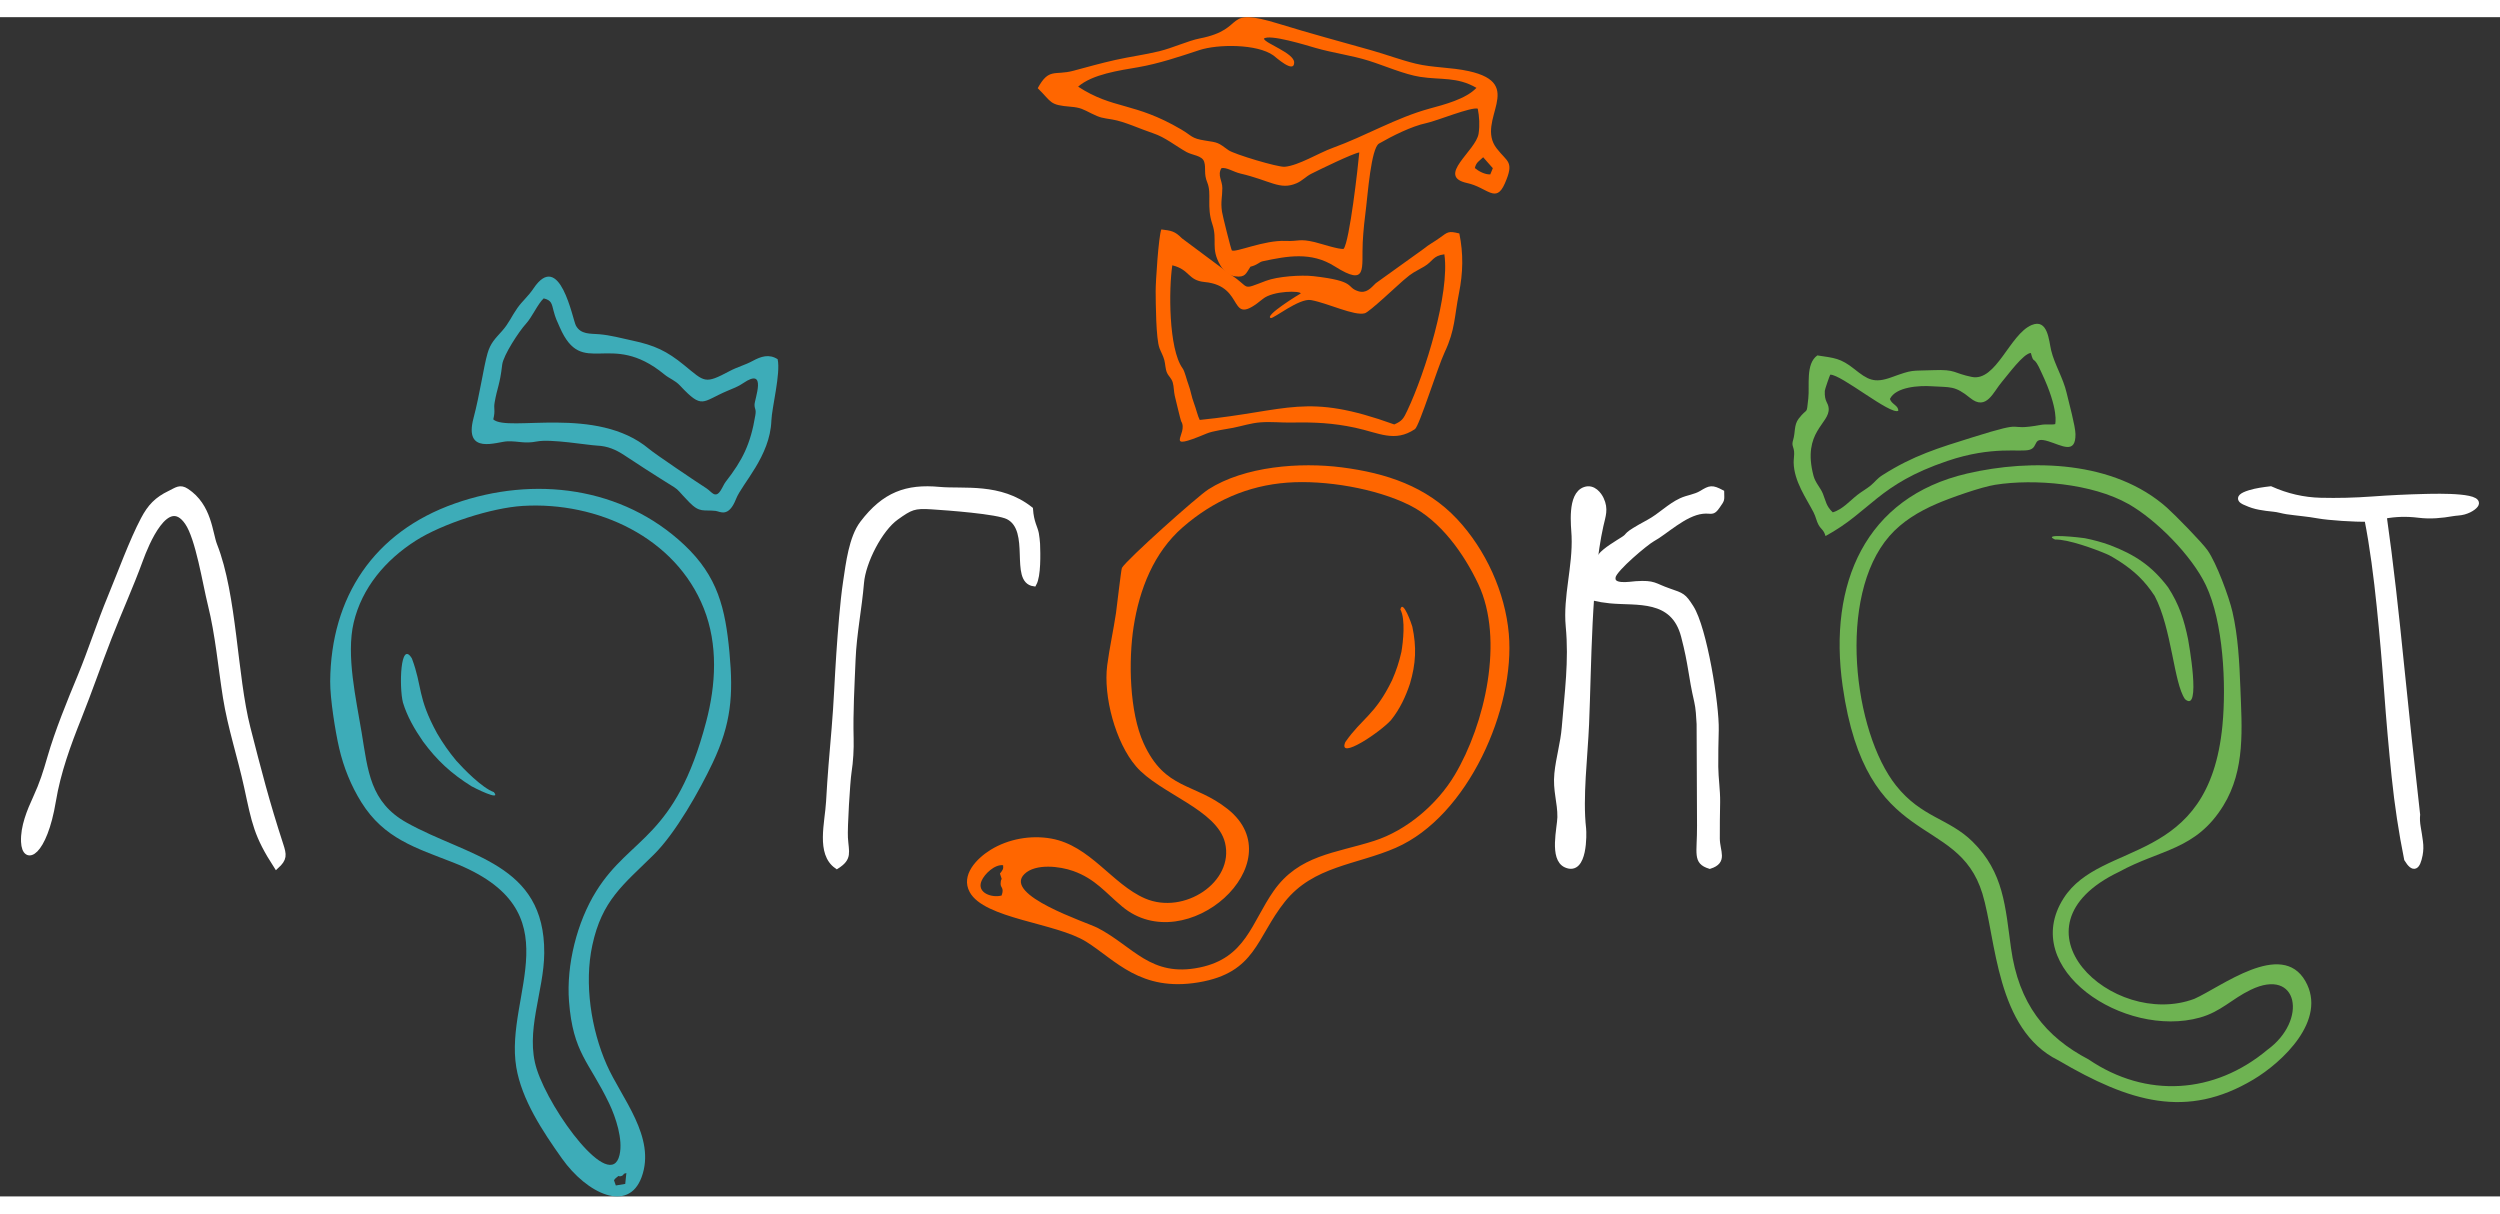 
<svg width="206px" height="100px" viewBox="0 0 106 50" version="1.1" xmlns="http://www.w3.org/2000/svg" xmlns:xlink="http://www.w3.org/1999/xlink">
    <rect x="0" y="0" width="106" height="50" fill="#333333" stroke="none"/>
    <g id="Page-1" stroke="none" stroke-width="1" fill="none" fill-rule="evenodd">
        <g id="Вариант-1-чистовой-Copy" transform="translate(-19, -10)">
            <g id="Навигационная-панель">
                <g id="лого-готовый" transform="translate(20, 10)">
                    <path d="M83.598,19.826 C85.245,19.566 87.7,19.767 89.244,20.64 C90.426,21.308 91.931,22.829 92.529,24.085 C93.274,25.65 93.396,28.307 93.232,30.026 C92.656,36.048 88.091,34.849 86.494,37.362 C84.589,40.359 89.07,43.313 92.276,42.417 C93.173,42.166 93.61,41.636 94.432,41.239 C96.445,40.266 96.866,42.531 95.132,43.788 C92.893,45.66 90.005,45.855 87.559,44.194 C85.723,43.23 84.593,41.832 84.266,39.465 C84.025,37.727 83.965,36.26 82.631,34.952 C81.624,33.965 80.47,33.938 79.389,32.575 C77.594,30.311 76.877,24.567 79.111,22.001 C79.652,21.381 80.363,20.959 81.099,20.639 C81.683,20.385 82.995,19.921 83.598,19.826 Z M92.603,22.608 C92.362,22.264 91.216,21.097 90.875,20.794 C88.64,18.809 85.145,18.713 82.405,19.35 C78.082,20.355 76.514,24.028 77.128,28.359 C78.129,35.419 81.992,33.683 83.054,37.161 C83.64,39.081 83.621,42.923 86.272,44.229 C89.299,46.004 91.709,46.737 94.545,45.044 C95.773,44.311 97.689,42.52 96.749,40.873 C95.739,39.101 93.17,41.124 92.037,41.624 C88.57,42.916 83.928,38.585 88.854,36.235 C90.594,35.278 92.104,35.323 93.27,33.43 C94.21,31.902 94.056,30.147 93.991,28.416 C93.951,27.361 93.894,26.241 93.656,25.213 C93.505,24.56 92.975,23.139 92.603,22.608 L92.603,22.608 Z" id="Fill-1" fill="#6EB352"></path>
                    <path d="M41.398,36.311 C41.538,36.759 41.443,36.362 41.426,36.743 C41.418,36.917 41.589,36.906 41.468,37.241 C41.074,37.353 40.397,37.137 40.618,36.62 C40.746,36.321 41.178,35.914 41.532,35.957 C41.555,36.121 41.505,36.176 41.398,36.311 Z M47.066,25.843 C47.311,24.264 47.918,22.697 49.153,21.624 C50.423,20.521 51.887,19.861 53.585,19.735 C55.182,19.617 57.338,19.977 58.773,20.695 C60.081,21.349 61.073,22.751 61.679,24.036 C62.789,26.388 61.963,29.978 60.679,32.132 C59.941,33.371 58.646,34.482 57.259,34.926 C55.628,35.449 54.075,35.519 53.004,37.047 C52.06,38.396 51.824,39.889 49.867,40.293 C47.785,40.723 47.057,39.401 45.54,38.615 C45.075,38.374 41.508,37.227 42.438,36.329 C42.912,35.872 43.943,36.002 44.504,36.202 C45.439,36.536 45.862,37.109 46.577,37.707 C49.297,39.981 53.918,35.85 51.055,33.577 C49.633,32.447 48.401,32.784 47.49,30.787 C46.885,29.463 46.844,27.274 47.066,25.843 Z M46.57,23.349 C46.536,23.407 46.35,25.048 46.318,25.265 C46.207,26.007 46.044,26.733 45.946,27.479 C45.774,28.793 46.296,30.75 47.166,31.763 C48.164,32.926 50.606,33.592 50.943,35.012 C51.337,36.673 49.198,38.081 47.547,37.365 C46.155,36.761 45.224,35.122 43.572,34.827 C42.705,34.672 41.753,34.842 41.006,35.302 C40.424,35.66 39.72,36.37 40.115,37.096 C40.733,38.235 43.765,38.393 45.059,39.203 C46.295,39.976 47.356,41.341 49.828,40.922 C52.254,40.511 52.262,39.03 53.477,37.506 C54.69,35.985 56.521,35.945 58.183,35.218 C61.251,33.878 63.252,29.298 62.974,26.144 C62.82,24.387 61.995,22.579 60.782,21.282 C59.479,19.89 57.768,19.33 55.902,19.089 C54.123,18.86 51.773,19.039 50.235,20.021 C49.774,20.315 46.773,22.998 46.57,23.349 L46.57,23.349 Z" id="Fill-2" fill="#FF6600"></path>
                    <path d="M25.034,49.317 C25.088,49.241 25.046,49.278 25.13,49.206 C25.285,49.072 25.217,49.167 25.301,49.145 C25.31,49.143 25.327,49.142 25.336,49.139 C25.344,49.136 25.36,49.129 25.369,49.125 C25.495,49.063 25.37,49.052 25.558,49.009 L25.51,49.469 L25.111,49.536 L25.034,49.317 Z M21.173,20.722 C24.332,20.534 27.648,22.058 28.842,25.07 C29.451,26.608 29.356,28.301 28.942,29.872 C27.633,34.844 25.741,34.72 24.284,37.052 C23.463,38.364 23.008,40.193 23.126,41.729 C23.297,43.933 23.972,44.27 24.828,46.057 C25.109,46.646 25.423,47.589 25.268,48.244 C24.887,49.853 22.35,46.433 21.76,44.609 C21.248,43.026 22.065,41.309 22.076,39.684 C22.104,35.867 18.845,35.607 16.242,34.151 C14.688,33.282 14.6,31.949 14.333,30.328 C14.101,28.923 13.668,27.055 13.997,25.666 C14.348,24.188 15.347,23.016 16.618,22.202 C17.745,21.48 19.842,20.801 21.173,20.722 Z M13,28.163 C12.994,28.882 13.215,30.281 13.382,31 C13.57,31.808 13.884,32.589 14.326,33.295 C15.287,34.829 16.623,35.219 18.209,35.84 C23.428,37.881 20.376,41.426 20.89,44.521 C21.119,45.902 22.017,47.251 22.828,48.394 C23.889,49.887 25.643,50.716 26.205,49.18 C26.825,47.488 25.349,45.833 24.725,44.418 C24.059,42.908 23.766,40.97 24.114,39.353 C24.526,37.44 25.414,36.799 26.721,35.509 C27.644,34.599 28.661,32.793 29.219,31.614 C30.002,29.956 30.098,28.759 29.93,26.946 C29.755,25.062 29.434,23.713 28.013,22.375 C25.388,19.903 21.638,19.439 18.287,20.619 C14.857,21.826 13.029,24.577 13,28.163 L13,28.163 Z" id="Fill-3" fill="#3DACB8"></path>
                    <path d="M50.784,6.407 C50.971,6.341 51.308,6.563 51.581,6.627 C52.878,6.929 53.258,7.343 53.965,7.046 C54.225,6.936 54.364,6.757 54.602,6.638 C54.971,6.452 56.356,5.778 56.634,5.735 C56.58,6.339 56.222,9.508 55.97,9.823 C55.784,9.86 55.007,9.601 54.746,9.538 C54.077,9.378 54.084,9.513 53.507,9.487 C52.602,9.445 51.372,9.997 51.229,9.888 C51.187,9.819 50.835,8.407 50.812,8.245 C50.751,7.816 50.826,7.637 50.827,7.246 C50.827,6.928 50.612,6.71 50.784,6.407 Z M61.533,6.397 C61.596,6.146 61.699,6.12 61.886,5.939 L62.296,6.404 L62.188,6.666 C61.969,6.678 61.7,6.539 61.533,6.397 Z M53.873,1.917 C53.868,1.52 52.646,1.115 52.588,0.912 C52.812,0.703 54.393,1.192 54.761,1.299 C55.524,1.521 56.292,1.613 57.036,1.847 C57.708,2.059 58.552,2.429 59.216,2.531 C60.103,2.668 60.782,2.52 61.602,2.997 C61.148,3.474 60.241,3.705 59.608,3.878 C58.191,4.266 56.9,5.038 55.51,5.541 C54.904,5.76 54.073,6.285 53.477,6.343 C53.188,6.371 51.321,5.807 51.09,5.641 C50.635,5.312 50.67,5.319 50.102,5.232 C49.503,5.141 49.548,5.033 49.084,4.761 C47.082,3.585 46.217,3.926 44.712,2.946 C45.32,2.415 46.468,2.259 47.259,2.122 C48.129,1.971 49.02,1.672 49.858,1.395 C50.622,1.142 52.298,1.123 52.996,1.625 C53.089,1.692 53.879,2.415 53.873,1.917 Z M56.78,9.54 C56.806,9.047 56.863,8.519 56.927,8.028 C56.987,7.566 57.134,5.554 57.469,5.36 C58.035,5.033 58.857,4.622 59.483,4.49 C59.925,4.396 61.378,3.797 61.657,3.879 C61.723,4.216 61.747,4.575 61.693,4.935 C61.583,5.67 59.876,6.744 61.202,7.032 C62.07,7.22 62.422,7.923 62.803,7.055 C63.222,6.101 62.909,6.154 62.454,5.558 C61.542,4.363 63.753,2.832 61.273,2.287 C60.525,2.122 59.746,2.145 59.028,1.971 C58.398,1.818 57.767,1.58 57.137,1.402 C55.817,1.028 54.566,0.695 53.248,0.288 C50.743,-0.484 51.951,0.496 49.869,0.902 C49.383,0.997 48.714,1.308 48.153,1.444 C47.542,1.593 46.908,1.675 46.294,1.813 C45.669,1.953 45.12,2.109 44.508,2.273 C43.717,2.484 43.476,2.133 43,3.011 C43.613,3.613 43.479,3.723 44.401,3.798 C44.819,3.832 44.921,3.907 45.28,4.084 C45.665,4.275 45.744,4.27 46.163,4.339 C46.672,4.422 47.372,4.751 47.899,4.925 C48.403,5.091 48.845,5.46 49.311,5.719 C49.56,5.857 49.975,5.864 50.058,6.134 C50.143,6.413 50.031,6.628 50.189,7.011 C50.387,7.494 50.148,8.023 50.404,8.778 C50.633,9.454 50.316,9.792 50.741,10.52 C50.872,10.744 51.103,10.956 51.367,10.989 C51.811,11.046 51.825,10.87 52.019,10.58 C52.332,10.502 52.382,10.383 52.544,10.348 C53.58,10.129 54.592,9.934 55.588,10.563 C57.008,11.46 56.722,10.636 56.78,9.54 L56.78,9.54 Z" id="Fill-4" fill="#FF6600"></path>
                    <path d="M48.706,10.521 C49.464,10.707 49.356,11.162 50.079,11.23 C51.869,11.399 51,13.224 52.543,11.948 C52.983,11.585 54.172,11.597 54.149,11.716 C54.124,11.724 52.577,12.669 52.883,12.756 C53,12.789 54.09,11.904 54.587,11.995 C55.305,12.126 56.434,12.681 56.869,12.554 C57.069,12.496 58.234,11.389 58.5,11.161 C58.922,10.797 58.936,10.835 59.383,10.574 C59.762,10.353 59.742,10.118 60.241,10.054 C60.481,11.711 59.421,15.09 58.676,16.667 C58.513,17.013 58.456,17.123 58.116,17.268 C54.348,15.908 53.69,16.693 49.868,17.077 C49.791,16.937 49.707,16.581 49.627,16.376 C49.519,16.097 49.485,15.82 49.396,15.593 C49.314,15.384 49.24,15.024 49.141,14.887 C48.543,14.059 48.555,11.505 48.706,10.521 Z M48.24,9 C48.124,9.289 47.997,11.232 48,11.628 C48.004,12.125 48.011,13.641 48.163,14.036 C48.23,14.211 48.316,14.349 48.367,14.538 C48.414,14.715 48.408,14.916 48.482,15.079 C48.554,15.238 48.668,15.299 48.725,15.492 C48.775,15.664 48.768,15.871 48.809,16.05 C48.842,16.191 49.062,17.105 49.08,17.133 C49.424,17.665 48.226,18.466 50.16,17.654 C50.434,17.539 50.976,17.472 51.29,17.41 C51.673,17.333 52.044,17.21 52.435,17.18 C52.901,17.143 53.32,17.197 53.774,17.188 C54.731,17.169 55.516,17.205 56.459,17.407 C57.479,17.626 58.131,18.043 58.993,17.467 C59.178,17.344 59.955,14.84 60.257,14.2 C60.702,13.256 60.664,12.686 60.86,11.707 C61.034,10.833 61.053,10.044 60.876,9.17 C60.416,9.061 60.403,9.093 60.042,9.358 C59.806,9.53 59.582,9.639 59.352,9.831 L57.331,11.282 C57.123,11.489 56.927,11.728 56.586,11.618 C56.048,11.445 56.544,11.191 54.687,10.981 C54.168,10.922 53.171,10.992 52.682,11.177 C51.581,11.592 52.064,11.49 51.165,10.905 L49.116,9.378 C48.813,9.073 48.672,9.052 48.24,9 L48.24,9 Z" id="Fill-5" fill="#FF6600"></path>
                    <path d="M85.109,14.239 C85.251,14.785 85.199,14.251 85.559,15.068 C86.314,16.658 86.14,17.254 86.14,17.255 C85.959,17.293 85.747,17.248 85.547,17.285 C83.882,17.587 85.178,17.017 82.631,17.815 C81.19,18.266 80.125,18.583 78.815,19.419 C78.583,19.567 78.513,19.694 78.321,19.854 C78.149,19.997 77.945,20.107 77.764,20.248 C77.412,20.523 77.143,20.858 76.71,20.996 C76.427,20.73 76.42,20.526 76.29,20.203 C76.184,19.942 75.973,19.746 75.893,19.447 C75.396,17.569 76.593,17.241 76.536,16.582 C76.514,16.325 76.351,16.314 76.371,15.844 C76.373,15.785 76.579,15.191 76.602,15.158 C77.058,15.136 79.154,16.877 79.487,16.69 C79.494,16.456 79.201,16.418 79.133,16.187 C79.385,15.671 80.375,15.614 80.901,15.649 C81.702,15.702 81.882,15.613 82.531,16.143 C83.23,16.715 83.516,15.881 83.888,15.454 C84.117,15.19 84.802,14.242 85.109,14.239 Z M76.402,22 C78.325,20.955 78.616,19.817 81.563,18.818 C83.504,18.16 84.663,18.463 85.059,18.341 C85.449,18.221 85.154,17.768 85.848,17.982 C86.429,18.161 87.011,18.548 87,17.68 C86.996,17.334 86.72,16.344 86.625,15.931 C86.483,15.307 86.111,14.723 85.969,14.128 C85.873,13.728 85.832,12.763 85.141,13.054 C84.213,13.443 83.638,15.463 82.605,15.254 C81.804,15.092 81.955,14.927 80.96,14.967 C79.996,15.006 80.148,14.925 79.194,15.27 C78.459,15.537 78.19,15.369 77.626,14.921 C77.033,14.451 76.788,14.454 76.056,14.341 C75.55,14.693 75.733,15.632 75.672,16.163 C75.586,16.924 75.664,16.503 75.262,17.026 C75.059,17.291 75.128,17.601 75.029,17.925 C74.955,18.172 75.042,18.184 75.069,18.414 C75.085,18.556 75.048,18.734 75.051,18.887 C75.068,19.683 75.583,20.39 75.896,20.998 C75.989,21.177 76.023,21.379 76.105,21.524 C76.227,21.737 76.319,21.722 76.402,22 L76.402,22 Z" id="Fill-6" fill="#6EB352"></path>
                    <path d="M22.053,11.923 C22.385,12.005 22.391,12.141 22.471,12.45 C22.554,12.771 22.61,12.864 22.737,13.155 C23.698,15.354 24.851,13.242 27.165,15.145 C27.393,15.332 27.618,15.393 27.829,15.617 C28.8,16.651 28.749,16.305 29.844,15.843 C30.075,15.745 30.296,15.665 30.504,15.522 C31.554,14.801 30.983,16.211 30.992,16.443 C31,16.649 31.07,16.609 31.026,16.877 C30.825,18.099 30.488,18.78 29.764,19.707 C29.631,19.876 29.511,20.334 29.261,20.218 C29.182,20.182 29.059,20.045 28.959,19.981 C28.497,19.684 26.798,18.54 26.515,18.303 C24.299,16.445 20.523,17.608 19.915,17.054 C20.013,16.65 19.923,16.618 19.972,16.34 C20.087,15.679 20.191,15.612 20.293,14.735 C20.34,14.335 21.014,13.31 21.298,13.003 C21.562,12.718 21.798,12.158 22.053,11.923 Z M31.972,14.502 C31.607,14.269 31.265,14.384 30.912,14.576 C30.596,14.748 30.261,14.832 29.937,15.005 C28.874,15.57 28.891,15.475 28.009,14.755 C27.268,14.15 26.752,13.913 25.818,13.713 C25.346,13.611 24.885,13.483 24.402,13.443 C24.025,13.413 23.624,13.457 23.418,13.076 C23.28,12.82 22.738,9.831 21.616,11.508 C21.395,11.839 21.146,12.035 20.935,12.335 C20.689,12.683 20.586,12.969 20.284,13.309 C19.992,13.636 19.798,13.813 19.67,14.257 C19.502,14.84 19.347,15.983 19.077,16.999 C18.656,18.586 20.079,17.996 20.516,17.984 C21.001,17.97 21.229,18.094 21.765,17.99 C22.359,17.874 23.912,18.146 24.315,18.165 C24.758,18.185 25.104,18.331 25.472,18.574 C28.374,20.491 27.288,19.605 28.227,20.57 C28.671,21.027 28.833,20.878 29.342,20.934 C29.525,20.954 29.887,21.243 30.207,20.431 C30.468,19.769 31.651,18.622 31.706,17.111 C31.727,16.547 32.105,15.108 31.972,14.502 L31.972,14.502 Z" id="Fill-7" fill="#3DACB8"></path>
                    <path d="M8.101,22.392 C7.898,21.879 7.879,20.727 6.909,20.09 C6.626,19.904 6.496,20.041 6.19,20.189 C5.654,20.447 5.362,20.751 5.076,21.293 C4.592,22.209 4.093,23.583 3.68,24.58 C3.215,25.701 2.853,26.852 2.392,27.965 C1.947,29.036 1.44,30.276 1.118,31.388 C0.934,32.028 0.789,32.49 0.51,33.097 C0.251,33.663 -0.026,34.322 0.002,34.966 C0.042,35.894 0.887,35.493 1.261,33.231 C1.463,32.01 1.891,30.839 2.347,29.699 C2.799,28.567 3.187,27.435 3.626,26.308 C4.059,25.197 4.546,24.128 4.955,23.008 C5.191,22.36 6.075,20.167 6.942,21.424 C7.406,22.098 7.694,23.986 7.922,24.903 C8.239,26.177 8.356,27.543 8.563,28.844 C8.761,30.091 9.187,31.384 9.458,32.63 C9.789,34.156 9.865,34.681 10.719,36 C11.066,35.684 11.047,35.527 10.901,35.082 C10.317,33.293 9.972,31.952 9.508,30.135 C8.942,27.925 8.94,24.515 8.101,22.392 Z" id="Fill-8" fill="#ffffff"></path>
                    <path d="M8.101,22.392 C7.898,21.879 7.879,20.727 6.909,20.09 C6.626,19.904 6.496,20.041 6.19,20.189 C5.654,20.447 5.362,20.751 5.076,21.293 C4.592,22.209 4.093,23.583 3.68,24.58 C3.215,25.701 2.853,26.852 2.392,27.965 C1.947,29.036 1.44,30.276 1.118,31.388 C0.934,32.028 0.789,32.49 0.51,33.097 C0.251,33.663 -0.026,34.322 0.002,34.966 C0.042,35.894 0.887,35.493 1.261,33.231 C1.463,32.01 1.891,30.839 2.347,29.699 C2.799,28.567 3.187,27.435 3.626,26.308 C4.059,25.197 4.546,24.128 4.955,23.008 C5.191,22.36 6.075,20.167 6.942,21.424 C7.406,22.098 7.694,23.986 7.922,24.903 C8.239,26.177 8.356,27.543 8.563,28.844 C8.761,30.091 9.187,31.384 9.458,32.63 C9.789,34.156 9.865,34.681 10.719,36 C11.066,35.684 11.047,35.527 10.901,35.082 C10.317,33.293 9.972,31.952 9.508,30.135 C8.942,27.925 8.94,24.515 8.101,22.392 Z" id="Stroke-9" stroke="#ffffff" stroke-width="0.22"></path>
                    <path d="M34.483,36 C35.029,35.653 34.882,35.42 34.842,34.796 C34.816,34.376 34.933,32.411 34.997,32.001 C35.067,31.553 35.096,31.037 35.084,30.584 C35.055,29.471 35.122,28.345 35.167,27.23 C35.21,26.158 35.433,25.073 35.524,23.982 C35.598,23.092 36.307,21.708 37.003,21.212 C37.606,20.782 37.756,20.708 38.505,20.758 C39.13,20.799 41.297,20.952 41.749,21.189 C42.829,21.756 41.904,23.891 42.839,24.023 C43.029,23.684 43.005,22.75 42.989,22.326 C42.986,22.231 42.954,21.989 42.938,21.897 C42.894,21.652 42.728,21.428 42.689,20.862 C41.394,19.84 39.856,20.121 38.83,20.026 C37.446,19.897 36.498,20.233 35.567,21.459 C35.102,22.072 34.974,23.161 34.857,23.94 C34.724,24.826 34.633,26.079 34.57,26.991 C34.497,28.044 34.463,29.091 34.372,30.142 C34.282,31.189 34.193,32.2 34.136,33.251 C34.087,34.162 33.707,35.458 34.483,36 Z" id="Fill-10" fill="#ffffff"></path>
                    <path d="M34.483,36 C35.029,35.653 34.882,35.42 34.842,34.796 C34.816,34.376 34.933,32.411 34.997,32.001 C35.067,31.553 35.096,31.037 35.084,30.584 C35.055,29.471 35.122,28.345 35.167,27.23 C35.21,26.158 35.433,25.073 35.524,23.982 C35.598,23.092 36.307,21.708 37.003,21.212 C37.606,20.782 37.756,20.708 38.505,20.758 C39.13,20.799 41.297,20.952 41.749,21.189 C42.829,21.756 41.904,23.891 42.839,24.023 C43.029,23.684 43.005,22.75 42.989,22.326 C42.986,22.231 42.954,21.989 42.938,21.897 C42.894,21.652 42.728,21.428 42.689,20.862 C41.394,19.84 39.856,20.121 38.83,20.026 C37.446,19.897 36.498,20.233 35.567,21.459 C35.102,22.072 34.974,23.161 34.857,23.94 C34.724,24.826 34.633,26.079 34.57,26.991 C34.497,28.044 34.463,29.091 34.372,30.142 C34.282,31.189 34.193,32.2 34.136,33.251 C34.087,34.162 33.707,35.458 34.483,36 Z" id="Stroke-11" stroke="#ffffff" stroke-width="0.22"></path>
                    <path d="M71.495,36 C72.149,35.789 71.816,35.393 71.81,34.83 C71.805,34.317 71.817,33.791 71.824,33.277 C71.83,32.767 71.75,32.29 71.745,31.788 C71.741,31.27 71.751,30.748 71.765,30.23 C71.792,29.177 71.27,25.912 70.702,25.027 C70.382,24.528 70.336,24.525 69.76,24.326 C69.12,24.105 69.158,23.973 68.368,24.024 C68.101,24.042 67.294,24.2 67.396,23.718 C67.466,23.384 68.809,22.266 69.07,22.126 C69.594,21.846 70.415,21.031 71.191,20.947 C71.586,20.904 71.6,21.061 71.829,20.723 C72.024,20.436 72.002,20.502 71.996,20.149 C71.587,19.936 71.514,19.956 71.147,20.18 C70.872,20.347 70.568,20.364 70.28,20.498 C69.777,20.731 69.408,21.138 68.897,21.414 C67.774,22.021 68.152,21.921 67.837,22.126 C67.601,22.279 67.042,22.601 66.857,22.851 C66.201,23.735 65.128,24.527 67.267,24.744 C68.39,24.857 69.948,24.557 70.387,26.245 C70.714,27.5 70.684,27.898 70.943,29.007 C71.012,29.299 71.029,29.666 71.046,29.967 L71.064,34.274 C71.072,35.478 70.87,35.803 71.495,36 Z" id="Fill-12" fill="#ffffff"></path>
                    <path d="M71.495,36 C72.149,35.789 71.816,35.393 71.81,34.83 C71.805,34.317 71.817,33.791 71.824,33.277 C71.83,32.767 71.75,32.29 71.745,31.788 C71.741,31.27 71.751,30.748 71.765,30.23 C71.792,29.177 71.27,25.912 70.702,25.027 C70.382,24.528 70.336,24.525 69.76,24.326 C69.12,24.105 69.158,23.973 68.368,24.024 C68.101,24.042 67.294,24.2 67.396,23.718 C67.466,23.384 68.809,22.266 69.07,22.126 C69.594,21.846 70.415,21.031 71.191,20.947 C71.586,20.904 71.6,21.061 71.829,20.723 C72.024,20.436 72.002,20.502 71.996,20.149 C71.587,19.936 71.514,19.956 71.147,20.18 C70.872,20.347 70.568,20.364 70.28,20.498 C69.777,20.731 69.408,21.138 68.897,21.414 C67.774,22.021 68.152,21.921 67.837,22.126 C67.601,22.279 67.042,22.601 66.857,22.851 C66.201,23.735 65.128,24.527 67.267,24.744 C68.39,24.857 69.948,24.557 70.387,26.245 C70.714,27.5 70.684,27.898 70.943,29.007 C71.012,29.299 71.029,29.666 71.046,29.967 L71.064,34.274 C71.072,35.478 70.87,35.803 71.495,36 Z" id="Stroke-13" stroke="#ffffff" stroke-width="0.22"></path>
                    <path d="M66.876,21.557 C66.969,21.14 67.093,20.86 66.893,20.434 C66.807,20.251 66.56,19.903 66.2,20.026 C65.551,20.247 65.727,21.577 65.745,21.996 C65.8,23.299 65.378,24.572 65.497,25.828 C65.637,27.304 65.447,28.644 65.329,30.111 C65.275,30.783 65.081,31.412 65.015,32.07 C64.943,32.784 65.152,33.283 65.143,33.919 C65.136,34.369 64.791,35.684 65.399,35.951 C66.208,36.307 66.163,34.602 66.142,34.412 C65.989,33.077 66.209,31.353 66.267,29.978 C66.372,27.485 66.36,23.865 66.876,21.557 Z" id="Fill-14" fill="#ffffff"></path>
                    <path d="M66.876,21.557 C66.969,21.14 67.093,20.86 66.893,20.434 C66.807,20.251 66.56,19.903 66.2,20.026 C65.551,20.247 65.727,21.577 65.745,21.996 C65.8,23.299 65.378,24.572 65.497,25.828 C65.637,27.304 65.447,28.644 65.329,30.111 C65.275,30.783 65.081,31.412 65.015,32.07 C64.943,32.784 65.152,33.283 65.143,33.919 C65.136,34.369 64.791,35.684 65.399,35.951 C66.208,36.307 66.163,34.602 66.142,34.412 C65.989,33.077 66.209,31.353 66.267,29.978 C66.372,27.485 66.36,23.865 66.876,21.557 Z" id="Stroke-15" stroke="#ffffff" stroke-width="0.22"></path>
                    <path d="M100.086,21.156 C100.561,21.066 101.05,21.052 101.552,21.115 C102.054,21.178 102.529,21.129 102.992,21.048 C103.149,21.02 103.309,21.025 103.468,20.98 C103.627,20.935 103.759,20.871 103.864,20.79 C104.565,20.253 102.35,20.313 101.829,20.325 C101.071,20.343 100.322,20.379 99.583,20.433 C98.843,20.487 98.112,20.505 97.389,20.487 C96.667,20.469 95.962,20.307 95.275,20 C94.976,20.036 94.677,20.075 94.39,20.162 C93.624,20.396 94.218,20.588 94.246,20.601 C94.422,20.682 94.607,20.741 94.801,20.777 C94.995,20.813 95.193,20.84 95.395,20.858 C95.598,20.876 95.781,20.94 95.963,20.966 C96.401,21.03 96.845,21.061 97.285,21.142 C97.725,21.224 98.886,21.299 99.361,21.281 C99.59,22.436 99.759,23.766 99.882,24.975 C100.005,26.185 100.111,27.395 100.199,28.604 C100.287,29.814 100.393,31.015 100.516,32.207 C100.639,33.398 100.816,34.563 101.045,35.7 C101.341,36.186 101.507,36.05 101.61,35.522 C101.645,35.341 101.65,35.151 101.623,34.953 C101.597,34.754 101.566,34.556 101.531,34.357 C101.496,34.158 101.487,33.978 101.504,33.815 C101.258,31.649 101.029,29.514 100.817,27.41 C100.606,25.307 100.367,23.124 100.086,21.156" id="Fill-17" stroke="#ffffff" stroke-width="0.22" fill="#ffffff"></path>
                    <path d="M58.376,25.114 C58.601,25.527 58.491,26.499 58.42,26.91 C58.325,27.334 58.204,27.703 58.024,28.112 C57.303,29.598 56.758,29.709 56.042,30.735 C55.702,31.539 57.538,30.304 57.982,29.8 C58.364,29.324 58.602,28.798 58.782,28.262 C59.035,27.408 59.067,26.71 58.883,25.843 C58.863,25.759 58.477,24.648 58.376,25.114" id="Fill-18" fill="#FF6600"></path>
                    <path d="M86.133,22.148 C86.685,22.131 87.833,22.555 88.3,22.755 C88.414,22.791 88.744,22.993 88.854,23.064 C89.51,23.492 89.933,23.894 90.358,24.54 C91.089,25.934 91.162,28.218 91.643,28.914 C92.356,29.553 91.782,26.418 91.776,26.385 C91.609,25.562 91.397,24.901 90.928,24.176 C90.249,23.277 89.534,22.793 88.462,22.385 C88.102,22.256 87.776,22.168 87.4,22.092 C87.303,22.073 85.504,21.863 86.133,22.148" id="Fill-19" fill="#6EB352"></path>
                    <path d="M19.938,32.857 C19.439,32.678 18.657,31.875 18.341,31.52 C18.029,31.143 17.78,30.788 17.535,30.37 C16.68,28.81 16.919,28.398 16.464,27.189 C15.971,26.375 15.919,28.415 16.086,29.064 C16.266,29.655 16.58,30.197 16.937,30.712 C17.529,31.512 18.116,32.059 18.989,32.608 C19.072,32.657 20.284,33.272 19.938,32.857" id="Fill-20" fill="#3DACB8"></path>
                </g>
            </g>
        </g>
    </g>
</svg>